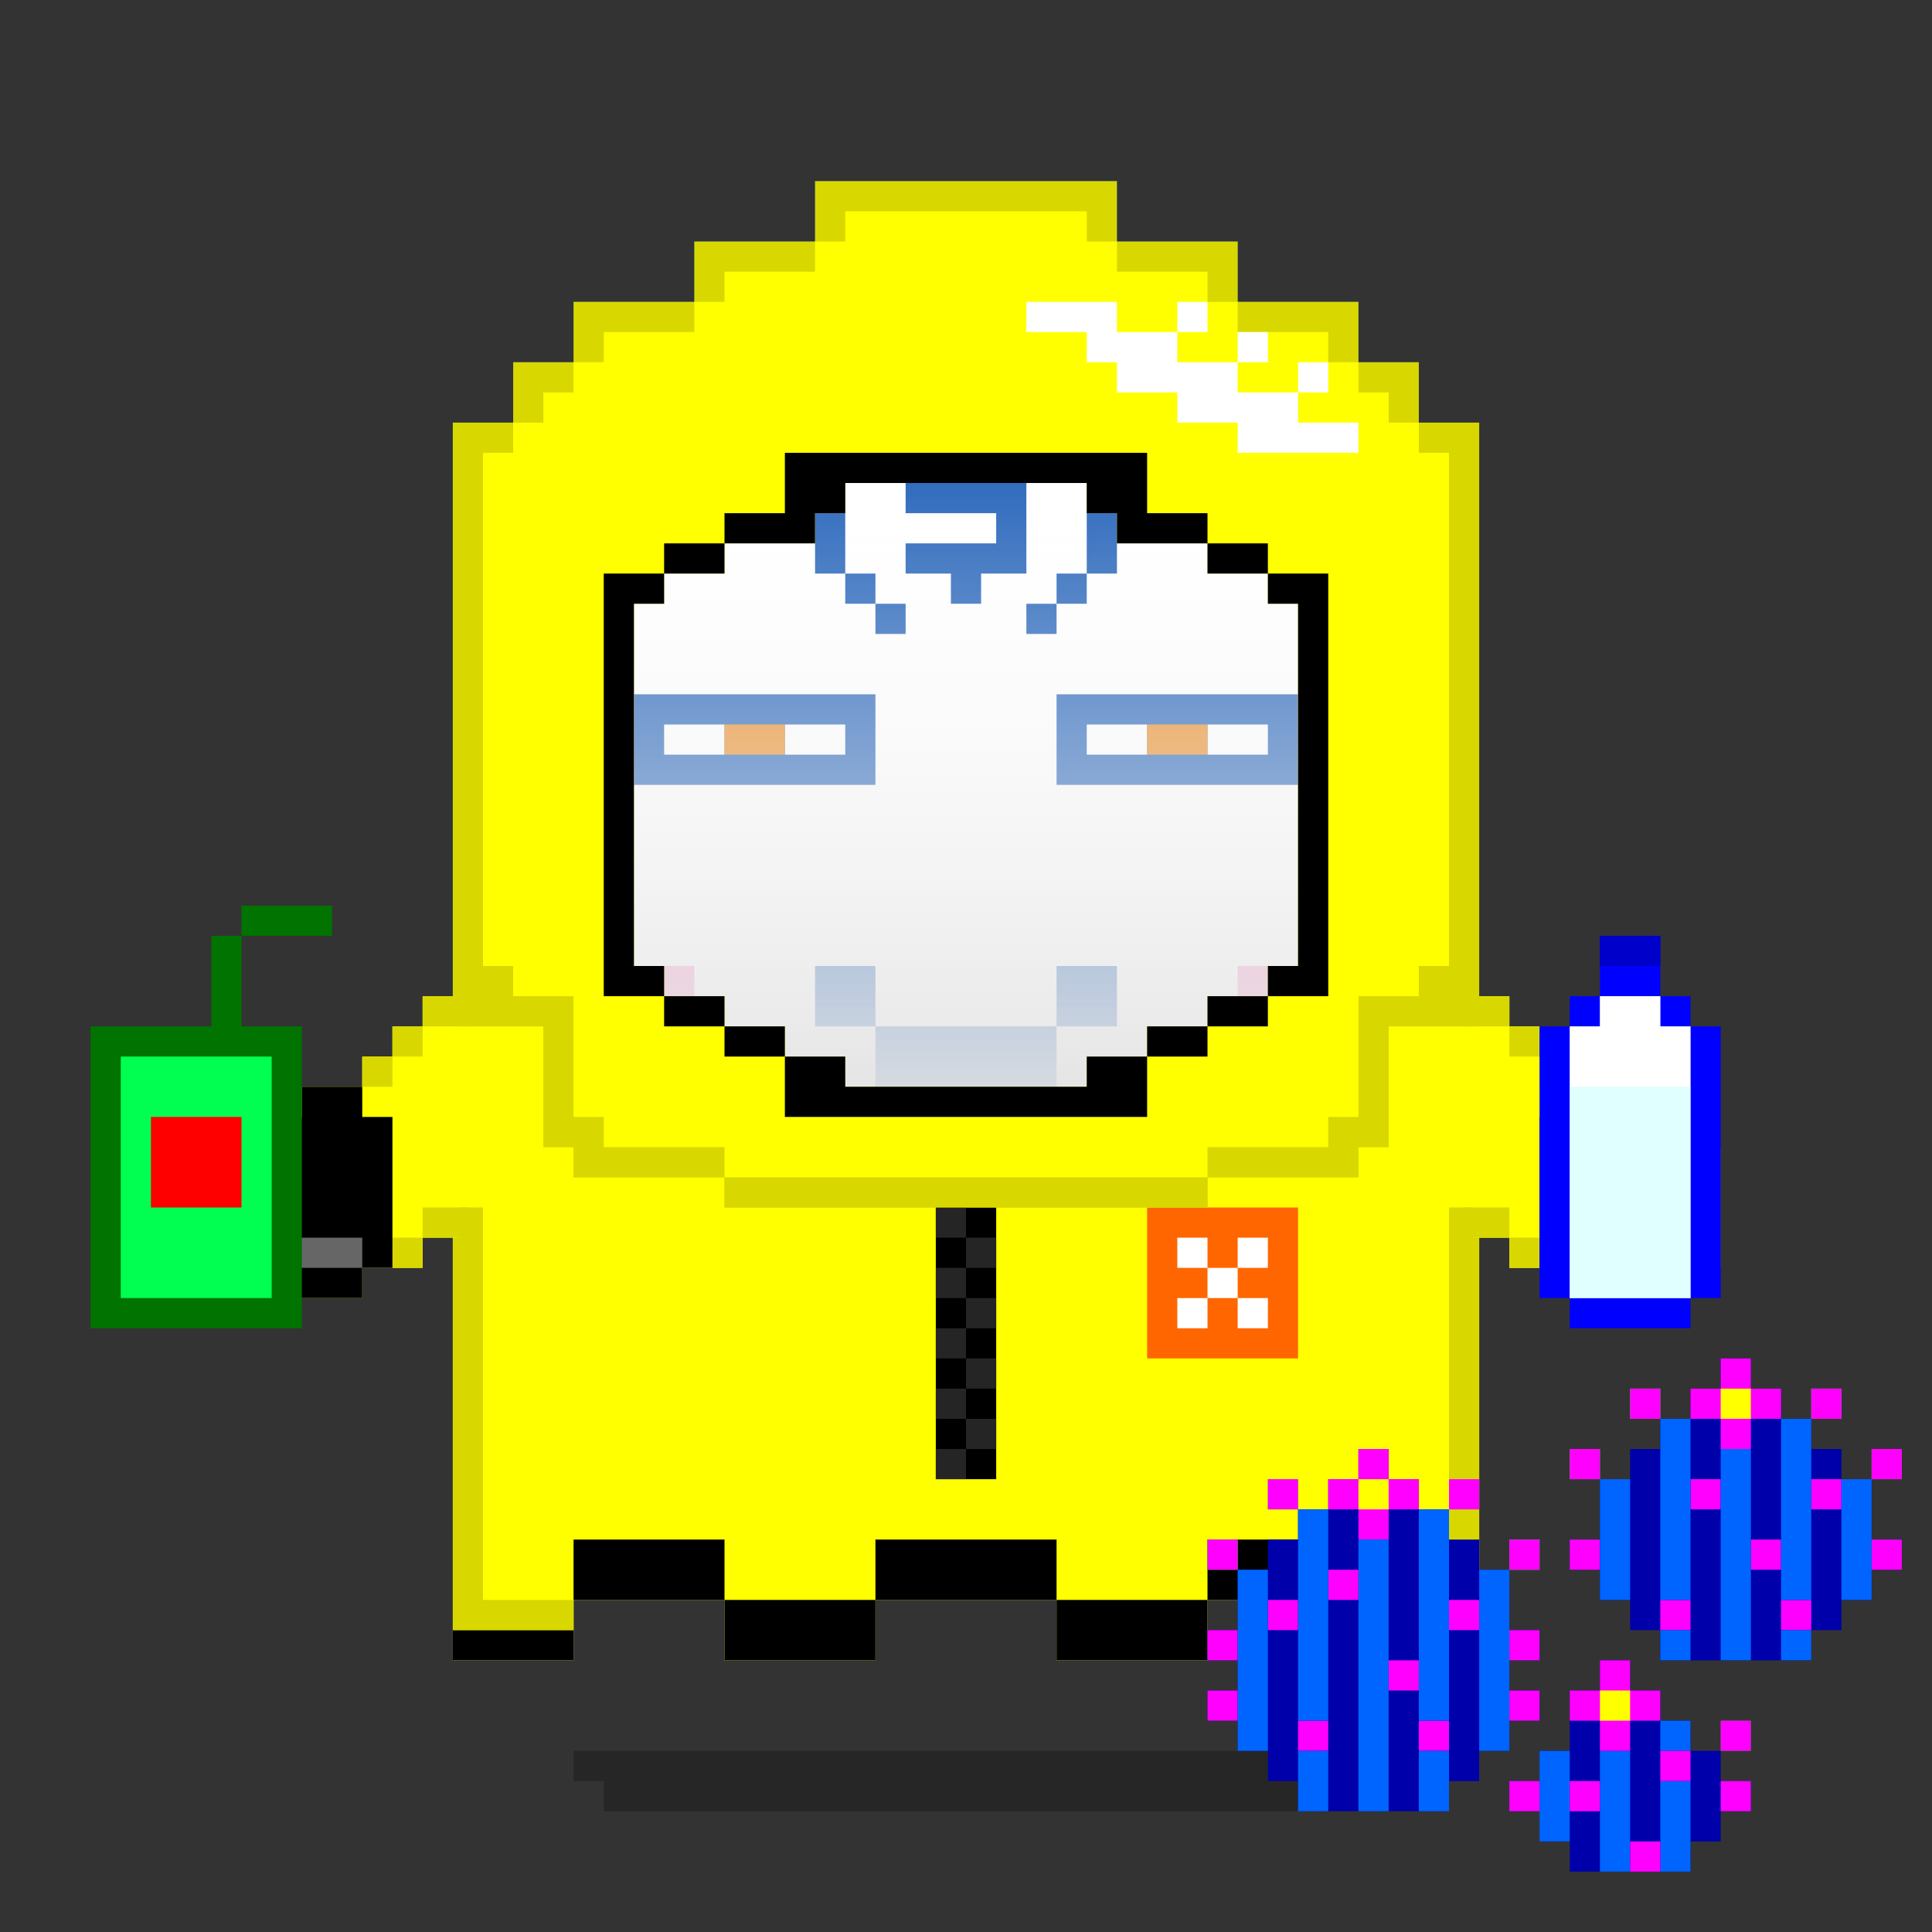 <svg xmlns="http://www.w3.org/2000/svg" viewBox="0 0 64 64"><rect x="0" y="0" width="64" height="64" fill="#333333" stroke="none"/><g class="gotchi-bg"><defs fill="#fff"><pattern id="a" patternUnits="userSpaceOnUse" width="4" height="4"><path d="M0 0h1v1H0zm2 2h1v1H2z"/></pattern><pattern id="b" patternUnits="userSpaceOnUse" x="0" y="0" width="2" height="2"><path d="M0 0h1v1H0z"/></pattern><pattern id="c" patternUnits="userSpaceOnUse" x="-2" y="0" width="8" height="1"><path d="M0 0h1v1H0zm2 0h1v1H2zm2 0h1v1H4z"/></pattern><pattern id="d" patternUnits="userSpaceOnUse" x="0" y="0" width="4" height="4"><path d="M0 0h1v1H0zm0 2h1v1H0zm1 0V1h1v1zm1 0h1v1H2zm0-1h1V0H2zm1 2h1v1H3z"/></pattern><pattern id="e" patternUnits="userSpaceOnUse" width="64" height="32"><path d="M4 4h1v1H4zm7 0h1v1h-1zm7 0h1v1h-1zm7 0h1v1h-1zm7 0h1v1h-1zm7 0h1v1h-1zm7 0h1v1h-1zm7 0h1v1h-1zm7 0h1v1h-1z"/><path fill="url(#a)" d="M0 8h64v7H0z"/><path fill="url(#b)" d="M0 16h64v1H0z"/><path fill="url(#c)" d="M0 18h64v1H0z"/><path fill="url(#b)" d="M22 18h15v1H22zM0 20h64v3H0z"/><path fill="url(#d)" d="M0 24h64v8H0z"/></pattern><mask id="f"><path fill="url(#e)" d="M0 0h64v32H0z"/></mask></defs><path fill="#fff" d="M0 0h64v32H0z"/><path fill="#dea8ff" class="gotchi-secondary" mask="url(#f)" d="M0 0h64v32H0z"/><path fill="#dea8ff" class="gotchi-secondary" d="M0 32h64v32H0z"/><path mask="url(#f)" fill="#fff" transform="matrix(1 0 0 -1 0 64)" d="M0 0h64v32H0z"/></g><style>.gotchi-primary{fill:#2664BA;}.gotchi-secondary{fill:#D4E0F1;}.gotchi-cheek{fill:#F696C6;}.gotchi-eyeColor{fill:#EA8C27;}.gotchi-primary-mouth{fill:#2664BA;}.gotchi-sleeves-up{display:none;}.gotchi-handsUp{display:none;}.gotchi-handsDownOpen{display:block;}.gotchi-handsDownClosed{display:none;}</style><g class="gotchi-body"><path d="M47 14v-2h-2v-2h-4V8h-4V6H27v2h-4v2h-4v2h-2v2h-2v41h4v-2h5v2h5v-2h6v2h5v-2h5v2h4V14z" class="gotchi-primary"/><path d="M45 14v-2h-4v-2h-4V8H27v2h-4v2h-4v2h-2v39h2v-2h5v2h5v-2h6v2h5v-2h5v2h2V14z" class="gotchi-secondary"/><path d="M18,49h2v-1h2v1h2v2h5v-2h2v-1h2v1h2v2h5v-2h2v-1h2v1h1V14h-4v-2h-4v-2h-5V9h-5v2h-4v2h-4v2h-1V49z" fill="#fff"/></g><path class="gotchi-cheek" d="M21 32v2h2v-2h-1zm21 0h-1v2h2v-2z"/><g class="gotchi-primary-mouth"><path d="M29 32h-2v2h2v-1z"/><path d="M33 34h-4v2h6v-2h-1z"/><path d="M36 32h-1v2h2v-2z"/></g><g class="gotchi-shadow"><path opacity=".25" d="M25 58H19v1h1v1h24V59h1V58h-1z" fill="#000"/></g>,<g class="gotchi-collateral" fill="#2664ba"><path d="M30 15v2h3v1h-3v1h1.5v1h1v-1H34v-3h-3v-1h3v-1h-1.5v-1h-1v1H30zm4 5h1v1h-1z"/><path d="M35 19h1v1h-1z"/><path d="M36 16v3h1v-5h-1v1zm-2-4h1v1h-1z"/><path d="M35 13h1v1h-1zm-7 5v-4h-1v5h1zm1 2h1v1h-1z"/><path d="M28 19h1v1h-1zm1-7h1v1h-1z"/><path d="M28 13h1v1h-1z"/></g>
    <style>
        .gotchi-bg { display: none }
    </style>
<g class="gotchi-eyeColor"><path d="M27 23H26H25H24H23H22H21V24V25V26H22H23H24H25H26H27H28H29V25V24V23H28H27ZM23 25H22V24H23H24V25H23ZM28 25H27H26V24H27H28V25Z" class="gotchi-primary" /><rect x="24" y="24" width="2" height="1" /><path d="M42 23H41H40H39H38H37H36H35V24V25V26H36H37H38H39H40H41H42H43V25V24V23H42ZM37 25H36V24H37H38V25H37ZM42 25H41H40V24H41H42V25Z" class="gotchi-primary" /><rect x="38" y="24" width="2" height="1" /></g><g class="gotchi-wearable wearable-body"><svg x="7" y="31"><path d="M38,2v4h-1v1h-4v1H17V7h-4V6h-1V2H8v22h4v-2h5v2h5v-2h6v2h5v-2h5v2h4V2H38z" fill="#ff0"/><path d="M31,9h5v5h-5V9z" fill="#f60"/><path d="M32 10v1h1v-1h-1zm1 1v1h1v-1h-1zm1 0h1v-1h-1v1zm0 1v1h1v-1h-1zm-1 0h-1v1h1v-1z" fill="#fff"/><path d="M12 20v2h5v-2h-5zm5 2v2h5v-2h-5zm5 0h6v-2h-6v2zm6 0v2h5v-2h-5zm5 0h5v-2h-5v2zM8 23v1h4v-1H8zm30 0v1h4v-1h-4z"/><path d="M8 2v1h3v4h1v1h5V7h-4V6h-1V2H8zm9 6v1h16V8H17zm16 0h5V7h1V3h3V2h-4v4h-1v1h-4v1zM8 9v14h4v-1H9V9H8zm33 0v13h-3v1h4V9h-1z" fill="#d8d800"/><path d="M24 9h2v9h-2z"/><g fill="#252525"><path d="M24,9h1v1h-1V9z"/><path d="M25,10h1v1h-1V10z"/><path d="M24,11h1v1h-1V11z"/><path d="M25,12h1v1h-1V12z"/><path d="M24,13h1v1h-1V13z"/><path d="M25,14h1v1h-1V14z"/><path d="M24,15h1v1h-1V15z"/><path d="M25,16h1v1h-1V16z"/><path d="M24,17h1v1h-1V17z"/></g></svg></g><g class="gotchi-handsDownClosed"><g class="gotchi-primary"><path d="M19 42h1v1h-1zm1-6h1v1h-1z"/><path d="M21 37h1v1h-1zm5 3v4h1v-4zm-5 3h-1v1h2v-1z"/><path d="M24 44h-2v1h4v-1h-1zm1-5h-1v1h2v-1z"/><path d="M23 38h-1v1h2v-1z"/></g><g class="gotchi-secondary"><path d="M19 43h1v1h-1zm5 2h-2v1h4v-1h-1z"/><path d="M27 41v3h1v-3zm-6 3h-1v1h2v-1z"/><path d="M26 44h1v1h-1zm-7-3h-1v2h1v-1z"/></g><g class="gotchi-primary"><path d="M44 42h1v1h-1zm-1-6h1v1h-1z"/><path d="M42 37h1v1h-1z"/><path d="M42 39v-1h-2v1h1zm0 4v1h2v-1h-1z"/><path d="M40 44h-2v1h4v-1h-1z"/><path d="M38 42v-2h-1v4h1v-1z"/><path d="M40 40v-1h-2v1h1z"/></g><g class="gotchi-secondary"><path d="M42 44v1h2v-1h-1zm-5-2v-1h-1v3h1v-1z"/><path d="M40 45h-2v1h4v-1h-1z"/><path d="M37 44h1v1h-1zm7-1h1v1h-1z"/></g></g><g class="gotchi-handsDownOpen"><g class="gotchi-primary"><path d="M56 38v-1h-2v-1h-2v-1h-1v-1h-1v-1h-1v8h1v1h2v1h4v-1h1v-4z"/></g><g class="gotchi-secondary"><path d="M54 38v-1h-2v-1h-1v-1h-1v-1h-1v6h1v1h2v1h4v-4z" /></g><path d="M54,38v-1h-2v-1h-1v-1h-1v-1h-1v5h1v1h2v1h4v-3H54z" fill="#fff"/><g class="gotchi-primary"><path d="M8 38v-1h2v-1h2v-1h1v-1h1v-1h1v8h-1v1h-2v1H8v-1H7v-4z"/></g><g class="gotchi-secondary"><path d="M10 38v-1h2v-1h1v-1h1v-1h1v6h-1v1h-2v1H8v-4z" /></g><path d="M8,38v3h4v-1h2v-1h1v-5h-1v1h-1v1h-1v1h-2v1H8z" fill="#fff"/></g><g class="gotchi-handsUp"><g class="gotchi-secondary"><path d="M50,38h1v1h-1V38z"/><path d="M49 39h1v1h-1v-1zm2-2h1v1h-1v-1z"/><path d="M52,36h2v1h-2V36z"/><path d="M54,35h2v1h-2V35z"/></g><path d="M52,32v1h-2v1h-1v5h1v-1h1v-1h1v-1h2v-1h2v-3H52z" fill="#fff"/><g class="gotchi-primary"><path d="M49,33h1v1h-1V33z"/><path d="M50 32h2v1h-2v-1zm0 7h1v1h-1v-1z"/><path d="M49 40h1v1h-1v-1zm2-2h1v1h-1v-1z"/><path d="M52 37h2v1h-2v-1zm0-6h4v1h-4v-1z"/><path d="M56,32h1v4h-1V32z"/><path d="M54,36h2v1h-2V36z"/></g><g class="gotchi-secondary"><path d="M13,38h1v1h-1V38z"/><path d="M14 39h1v1h-1v-1zm-2-2h1v1h-1v-1z"/><path d="M10,36h2v1h-2V36z"/><path d="M8,35h2v1H8V35z"/></g><path d="M8,32v3h2v1h2v1h1v1h1v1h1v-5h-1v-1h-2v-1H8z" fill="#fff"/><g class="gotchi-primary"><path d="M14,33h1v1h-1V33z"/><path d="M12 32h2v1h-2v-1zm1 7h1v1h-1v-1z"/><path d="M14 40h1v1h-1v-1zm-2-2h1v1h-1v-1z"/><path d="M10 37h2v1h-2v-1zm-2-6h4v1H8v-1z"/><path d="M7,32h1v4H7V32z"/><path d="M8,36h2v1H8V36z"/></g></g><g class="gotchi-wearable wearable-head"><svg x="15" y="6"><linearGradient id="A" gradientUnits="userSpaceOnUse" x1="17" y1="31.624" x2="17" y2="8.796"><stop offset="0" stop-color="#e1e1e1"/><stop offset="1" stop-color="#fff" stop-opacity="0"/></linearGradient><path d="M29 13v14h-2v1h-2v1h-2v2H11v-2H9v-1H7v-1H5V13h2v-1h2v-1h2V9h12v2h2v1h2v1h2z" fill="url(#A)"/><path d="M32 8V6h-2V4h-4V2h-4V0H12v2H8v2H4v2H2v2H0v20h3v4h1v1h5v1h16v-1h5v-1h1v-4h3V8h-2zm-9 21v2H11v-2H9v-1H7v-1H5V13h2v-1h2v-1h2V9h12v2h2v1h2v1h2v14h-2v1h-2v1h-2z" fill="#d8d800"/><path d="M13 1v1h-1v1H9v1H8v1H5v1H4v1H3v1H2v1H1v17h1v1h2v4h1v1h4v1h16v-1h4v-1h1v-4h2v-1h1V9h-1V8h-1V7h-1V6h-1V5h-3V4h-1V3h-3V2h-1V1h-8zm8 9v1h1v1h3v1h2v1h1v12h-1v1h-2v1h-2v1h-2v1h-8v-1h-2v-1H9v-1H7v-1H6V14h1v-1h2v-1h3v-1h1v-1h8z" fill="#ff0"/><g fill="#fff"><path d="M24 4h1v1h-1V4zm2 1h1v1h-1V5zm2 1h1v1h-1V6z"/><path d="M28,8V7h-2V6h-2V5h-2V4h-3v1h2v1h1v1h2v1h2v1h4V8H28z"/></g><path d="M12 11h1v-1h8v1h1v1h3v-1h-2V9H11v2H9v1h3v-1zM7 27h2v1H7v-1z"/><path d="M25 12h2v1h-2v-1zm0 15h2v1h-2v-1zM6 26V14h1v-1H5v14h2v-1H6z"/><path d="M7 12h2v1H7v-1zm2 16h2v1H9v-1z"/><path d="M27 13v1h1v12h-1v1h2V13h-2zm-6 17h-8v-1h-2v2h12v-2h-2v1z"/><path d="M23,28h2v1h-2V28z"/>,</svg></g>"><svg x="7" y="31"><g><g class="gotchi-sleeves gotchi-sleeves-left gotchi-sleeves-up"><path d="M43 10V9h1V8h1V7h2V6h2V5h1V1h-1V0h-4v1h-2v1h-1.2v8H43z" fill="#ff0"/><path d="M43 10V9h-1.5v1H43zm0-1h1V8h-1v1zm1-1h1V7h-1v1zm-1-5V2h-1.5v1H43zm0-1h1V1h-1v1z" fill="#d8d800"/><path d="M45 6v1h2V6h2V5h1V1h-1V0h-4v1h-1v5h1z"/><path d="M49,2h-4V1h4V2z" fill="#666"/></g><g class="gotchi-sleeves gotchi-sleeves-left gotchi-sleeves-down"><path d="M41.8,2v8H43v1h2v1h4v-1h1V7h-1V6h-2V5h-2V4h-1V3h-1V2H41.8z" fill="#ff0"/><path d="M41.5 2v1H43V2h-1.5zM43 4h1V3h-1v1zm1 1h1V4h-1v1zm-2.5 4v1H43V9h-1.5zm1.5 2h1v-1h-1v1z" fill="#d8d800"/><path d="M44,6v5h1v1h4v-1h1V7h-1V6h-2V5h-2v1H44z"/><path d="M49 11h-4v-1h4v1z" fill="#666"/></g><g class="gotchi-sleeves gotchi-sleeves-right gotchi-sleeves-up"><path d="M8.2,10V2H7V1H5V0H1v1H0v4h1v1h2v1h2v1h1v1h1v1H8.2z" fill="#ff0"/><path d="M8.5 10V9H7v1h1.5zM7 8H6v1h1V8zM6 7H5v1h1V7zm2.5-4V2H7v1h1.5zM7 1H6v1h1V1z" fill="#d8d800"/><path d="M6,6V1H5V0H1v1H0v4h1v1h2v1h2V6H6z"/><path d="M1,1h4v1H1V1z" fill="#666"/></g><g class="gotchi-sleeves gotchi-sleeves-right gotchi-sleeves-down"><path d="M7,2v1H6v1H5v1H3v1H1v1H0v4h1v1h4v-1h2v-1h1.2V2H7z" fill="#ff0"/><path d="M7 2v1h1.5V2H7zm0 1H6v1h1V3zM6 4H5v1h1V4zm1 5v1h1.5V9H7zm0 1H6v1h1v-1z" fill="#d8d800"/><path d="M5,6V5H3v1H1v1H0v4h1v1h4v-1h1V6H5z"/><path d="M1,10h4v1H1V10z" fill="#666"/></g></g>,</svg><g class="gotchi-wearable wearable-hand wearable-hand-left"><svg x="3" y="30"><g fill="#007300"><path d="M4 1v3H0v10h7V4H5V1z"/><path d="M5 0h3v1H5z"/></g><path d="M1,5v8h5V5H1z" fill="#00ff50"/><path d="M2,7v3h3V7H2z" fill="red"/></svg></g><g class="gotchi-wearable wearable-hand wearable-hand-right"><svg x="7" y="31"><g transform="scale(-1, 1) translate(-50, 0)"><path d="M5 3V2H4V0H2v2H1v1H0v9h1v1h4v-1h1V3z" fill="#00f"/><path d="M2,0v1h2V0H2z" fill="#0000cb"/><g fill="#fff"><path d="M4 3V2H2v1H1v9h4V3z" enable-background="new"/><path d="M4,3V2H2v1H1v9h4V3H4z" opacity=".5" enable-background="new"/></g><path d="M1,5v7h4V5H1z" opacity=".5" fill="#c3ffff" enable-background="new"/></g></svg></g><g class="gotchi-wearable wearable-pet"><svg x="40" y="45"><path d="M12 3h1v1h-1zm8-2h1v1h-1zm-6 0h1v1h-1zm8 2h1v1h-1z" fill="#0f0"/><path d="M22 4h-1V3h-1V2h-1V1h-1V0h-1v1h-1v1h-1v1h-1v1h-1v2h-1v1h1v1h1v1h1v1h5V9h1V8h1V7h1V6h-1V4z" fill="#00a"/><path d="M18 3V2h1V1h-1V0h-1v1h-1v1h1v1h1zm-6 3h1v1h-1zm0-3h1v1h-1zm6 3h1v1h-1zm-2-2h1v1h-1zm4-3h1v1h-1zm-6 0h1v1h-1zm5 7h1v1h-1zm-4 0h1v1h-1zm5-4h1v1h-1zm2 2h1v1h-1zm0-3h1v1h-1z" fill="#f0f"/><path d="M17 4v6h1V3h-1v1zm2-1v5h1V2h-1v1zm0 6h1v1h-1zm-4-6v5h1V2h-1v1zm0 6h1v1h-1zm6-5v4h1V4h-1zm-8 1v3h1V4h-1v1z" fill="#0064ff"/><path d="M17 1h1v1h-1z" fill="#ff0"/><path d="M0 6h1v1H0zm8-2h1v1H8zM2 4h1v1H2z" fill="#0f0"/><path d="M9 6H8V5H7V4H6V3H5v1H4v1H3v1H2v1H1v2H0v1h1v1H0v1h1v1h1v1h1v1h5v-1h1v-1h1v-1h1v-1h-1v-1h1V9h-1V7H9V6z" fill="#00a"/><path d="M10 6h1v1h-1z" fill="#0f0"/><path d="M6 6V5h1V4H6V3H5v1H4v1h1v1h1zm-6 5h1v1H0zm0-2h1v1H0zm0-3h1v1H0zm6 4h1v1H6zM4 7h1v1H4zm4-3h1v1H8zM2 4h1v1H2zm5 8h1v1H7zm-4 0h1v1H3zm5-4h1v1H8zm2 3h1v1h-1zm0-2h1v1h-1zm0-3h1v1h-1zM2 8h1v1H2z" fill="#f0f"/><path d="M5 7v8h1V6H5v1zm2-1v6h1V5H7v1zm0 8v1h1v-2H7v1zM3 6v6h1V5H3v1zm0 8v1h1v-2H3v1zm6-6v5h1V7H9v1zM1 8v5h1V7H1v1z" fill="#0064ff"/><path d="M5 4h1v1H5z" fill="#ff0"/><path d="M16 13v-1h-1v-1h-1v-1h-1v1h-1v2h-1v1h-1v1h1v1h1v1h4v-1h1v-1h1v-1h-1v-1h-1z" fill="#00a"/><path d="M17 12h1v1h-1z" fill="#009300"/><path d="M13 14v3h1v-4h-1v1zm2-2h1v1h-1zm0 3v2h1v-3h-1v1zm-4-1v2h1v-3h-1v1z" fill="#0064ff"/><path d="M14 13v-1h1v-1h-1v-1h-1v1h-1v1h1v1zm0 3h1v1h-1zm-2-2h1v1h-1zm-2 0h1v1h-1zm5-1h1v1h-1zm2-1h1v1h-1zm0 2h1v1h-1z" fill="#f0f"/><path d="M13 11h1v1h-1z" fill="#ff0"/></svg></g></svg>